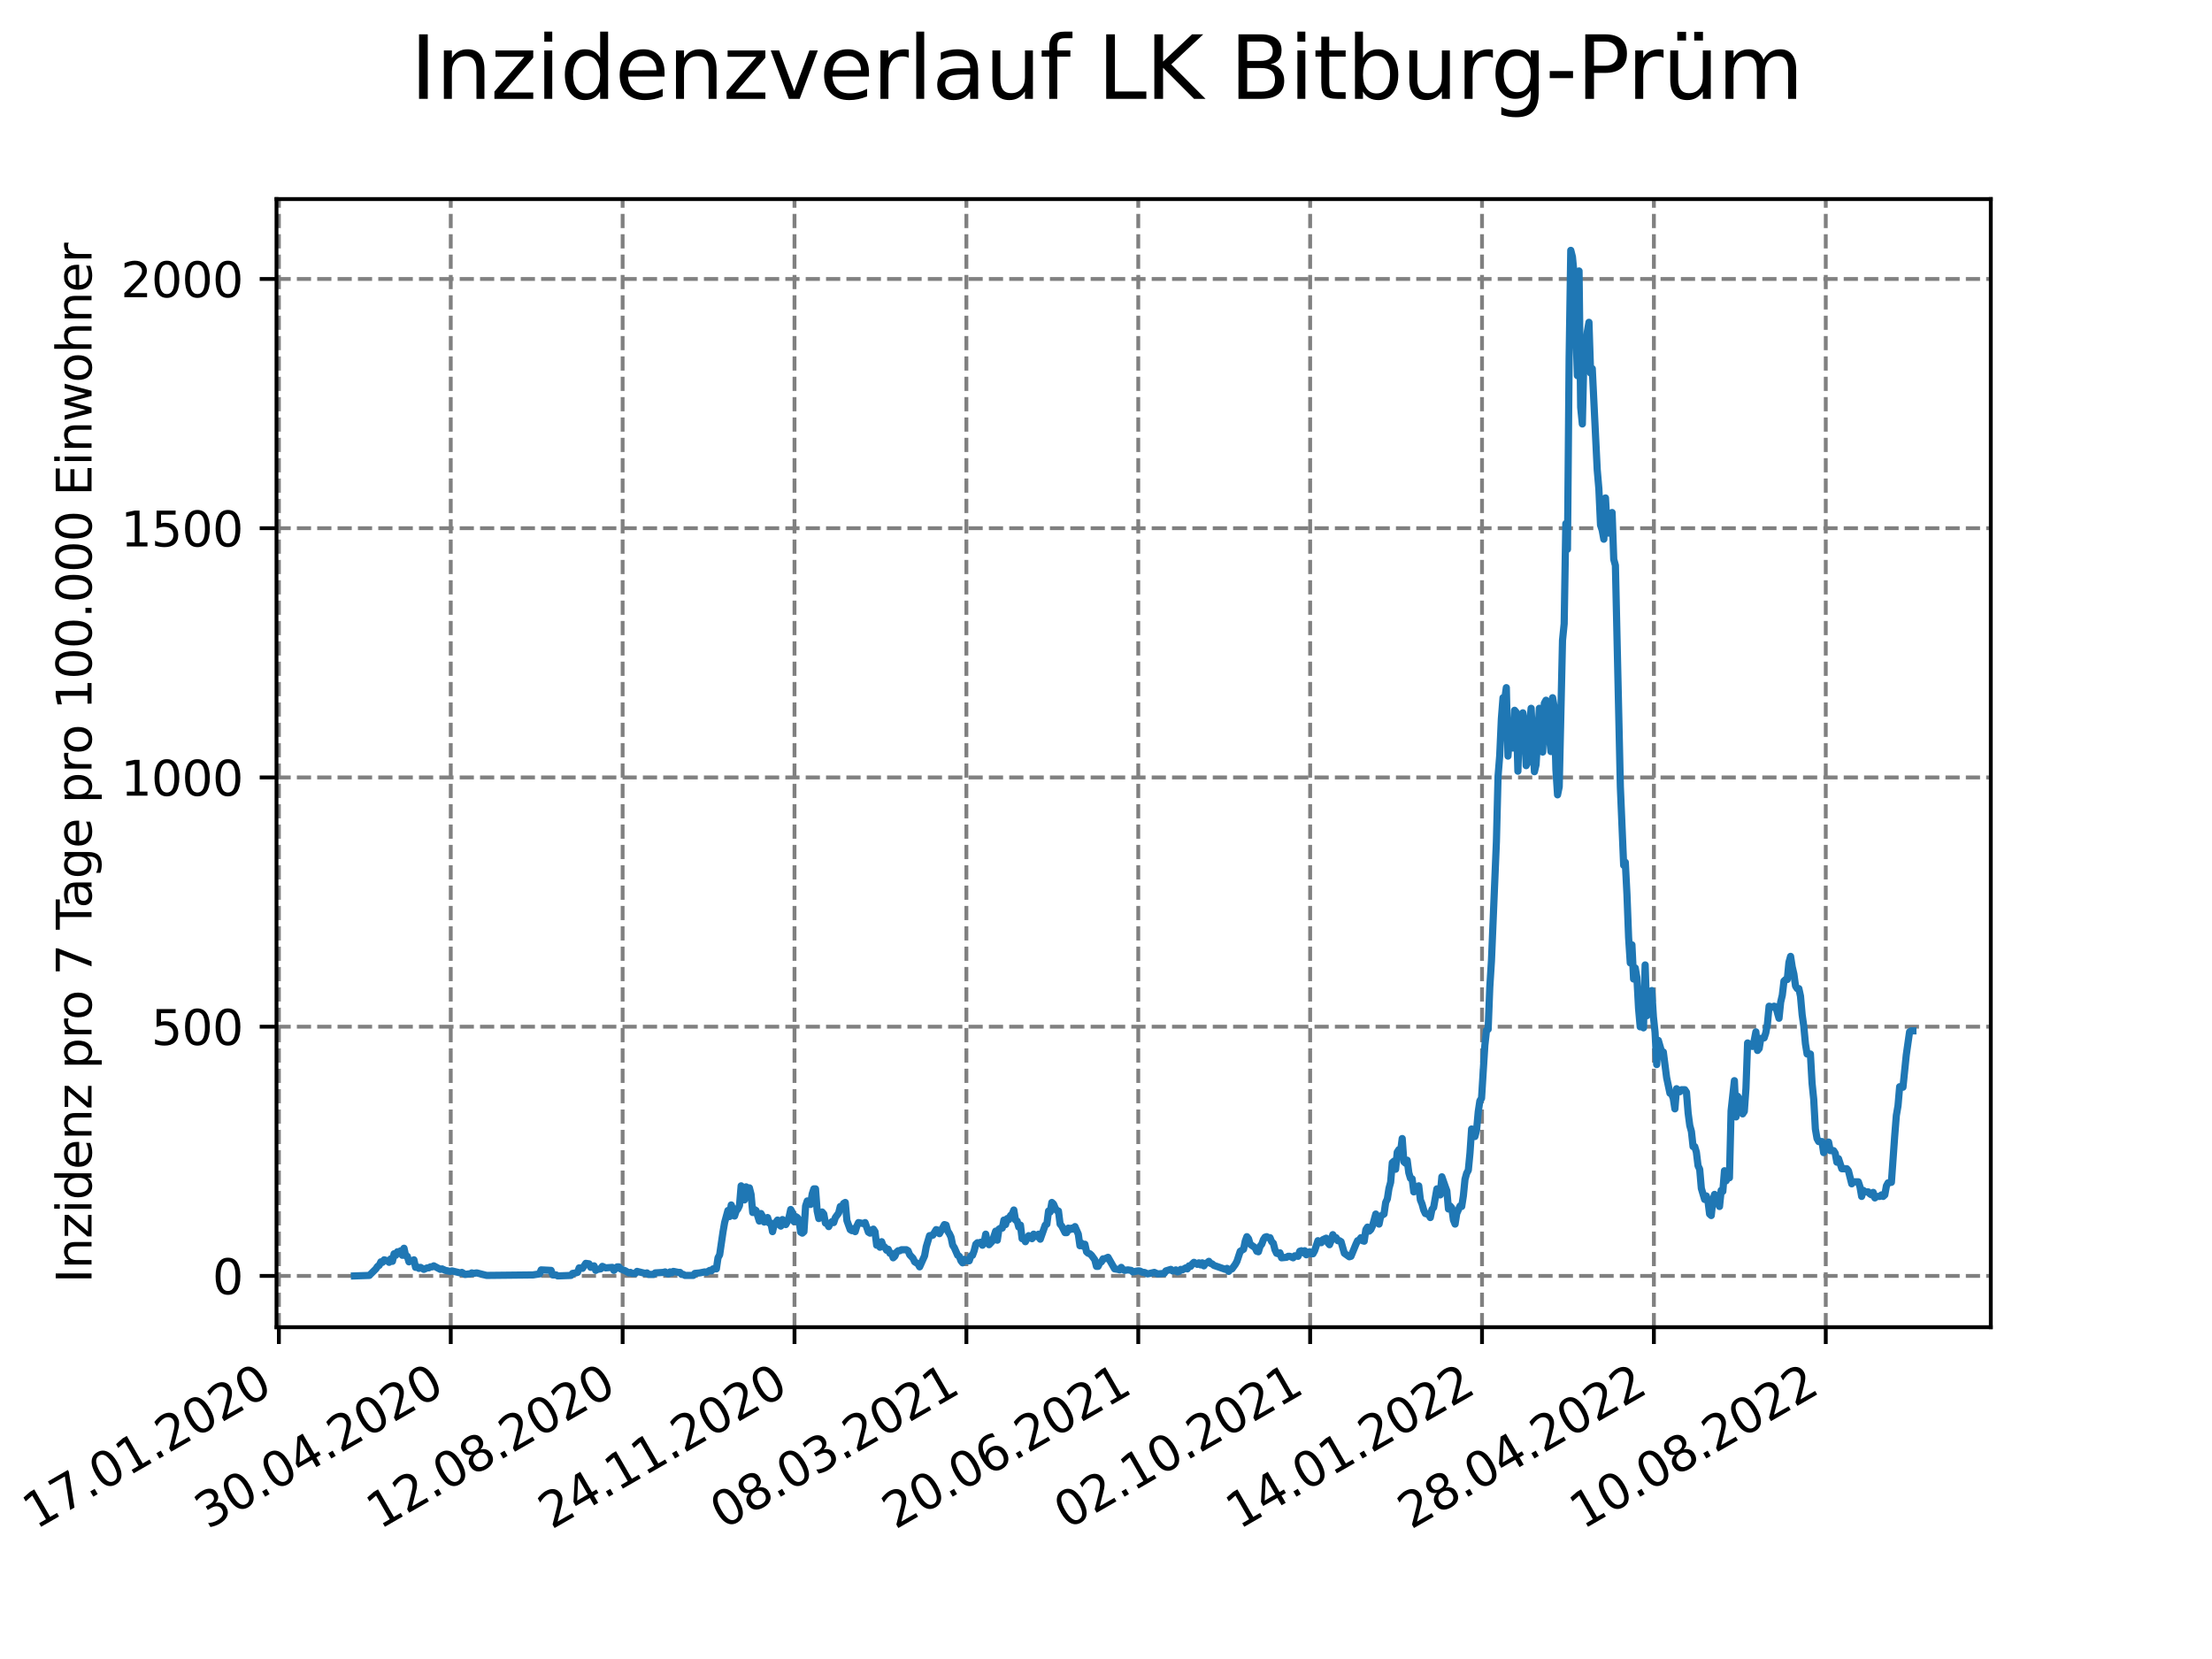 <?xml version="1.0" encoding="utf-8" standalone="no"?>
<!DOCTYPE svg PUBLIC "-//W3C//DTD SVG 1.1//EN"
  "http://www.w3.org/Graphics/SVG/1.1/DTD/svg11.dtd">
<svg xmlns:xlink="http://www.w3.org/1999/xlink" width="460.8pt" height="345.6pt" viewBox="0 0 460.8 345.6" xmlns="http://www.w3.org/2000/svg" version="1.1">
 <defs>
  <style type="text/css">*{stroke-linejoin: round; stroke-linecap: butt}</style>
 </defs>
 <g id="figure_1">
  <g id="patch_1">
   <path d="M 0 345.6 
L 460.8 345.6 
L 460.8 0 
L 0 0 
z
" style="fill: #ffffff"/>
  </g>
  <g id="axes_1">
   <g id="patch_2">
    <path d="M 57.6 276.48 
L 414.72 276.48 
L 414.72 41.472 
L 57.6 41.472 
z
" style="fill: #ffffff"/>
   </g>
   <g id="matplotlib.axis_1">
    <g id="xtick_1">
     <g id="line2d_1">
      <path d="M 58.096 276.48 
L 58.096 41.472 
" clip-path="url(#p610ac6c1ca)" style="fill: none; stroke-dasharray: 2.96,1.28; stroke-dashoffset: 0; stroke: #808080; stroke-width: 0.8"/>
     </g>
     <g id="line2d_2">
      <defs>
       <path id="m864bdd04db" d="M 0 0 
L 0 3.5 
" style="stroke: #000000; stroke-width: 0.8"/>
      </defs>
      <g>
       <use xlink:href="#m864bdd04db" x="58.096" y="276.48" style="stroke: #000000; stroke-width: 0.8"/>
      </g>
     </g>
     <g id="text_1">
      <!-- 17.01.2020 -->
      <g transform="translate(7.471 318.689) rotate(-30) scale(0.1 -0.1)">
       <defs>
        <path id="DejaVuSans-31" d="M 794 531 
L 1825 531 
L 1825 4091 
L 703 3866 
L 703 4441 
L 1819 4666 
L 2450 4666 
L 2450 531 
L 3481 531 
L 3481 0 
L 794 0 
L 794 531 
z
" transform="scale(0.016)"/>
        <path id="DejaVuSans-37" d="M 525 4666 
L 3525 4666 
L 3525 4397 
L 1831 0 
L 1172 0 
L 2766 4134 
L 525 4134 
L 525 4666 
z
" transform="scale(0.016)"/>
        <path id="DejaVuSans-2e" d="M 684 794 
L 1344 794 
L 1344 0 
L 684 0 
L 684 794 
z
" transform="scale(0.016)"/>
        <path id="DejaVuSans-30" d="M 2034 4250 
Q 1547 4250 1301 3770 
Q 1056 3291 1056 2328 
Q 1056 1369 1301 889 
Q 1547 409 2034 409 
Q 2525 409 2770 889 
Q 3016 1369 3016 2328 
Q 3016 3291 2770 3770 
Q 2525 4250 2034 4250 
z
M 2034 4750 
Q 2819 4750 3233 4129 
Q 3647 3509 3647 2328 
Q 3647 1150 3233 529 
Q 2819 -91 2034 -91 
Q 1250 -91 836 529 
Q 422 1150 422 2328 
Q 422 3509 836 4129 
Q 1250 4750 2034 4750 
z
" transform="scale(0.016)"/>
        <path id="DejaVuSans-32" d="M 1228 531 
L 3431 531 
L 3431 0 
L 469 0 
L 469 531 
Q 828 903 1448 1529 
Q 2069 2156 2228 2338 
Q 2531 2678 2651 2914 
Q 2772 3150 2772 3378 
Q 2772 3750 2511 3984 
Q 2250 4219 1831 4219 
Q 1534 4219 1204 4116 
Q 875 4013 500 3803 
L 500 4441 
Q 881 4594 1212 4672 
Q 1544 4750 1819 4750 
Q 2544 4750 2975 4387 
Q 3406 4025 3406 3419 
Q 3406 3131 3298 2873 
Q 3191 2616 2906 2266 
Q 2828 2175 2409 1742 
Q 1991 1309 1228 531 
z
" transform="scale(0.016)"/>
       </defs>
       <use xlink:href="#DejaVuSans-31"/>
       <use xlink:href="#DejaVuSans-37" x="63.623"/>
       <use xlink:href="#DejaVuSans-2e" x="127.246"/>
       <use xlink:href="#DejaVuSans-30" x="159.033"/>
       <use xlink:href="#DejaVuSans-31" x="222.656"/>
       <use xlink:href="#DejaVuSans-2e" x="286.279"/>
       <use xlink:href="#DejaVuSans-32" x="318.066"/>
       <use xlink:href="#DejaVuSans-30" x="381.689"/>
       <use xlink:href="#DejaVuSans-32" x="445.312"/>
       <use xlink:href="#DejaVuSans-30" x="508.936"/>
      </g>
     </g>
    </g>
    <g id="xtick_2">
     <g id="line2d_3">
      <path d="M 93.901 276.48 
L 93.901 41.472 
" clip-path="url(#p610ac6c1ca)" style="fill: none; stroke-dasharray: 2.96,1.28; stroke-dashoffset: 0; stroke: #808080; stroke-width: 0.8"/>
     </g>
     <g id="line2d_4">
      <g>
       <use xlink:href="#m864bdd04db" x="93.901" y="276.48" style="stroke: #000000; stroke-width: 0.8"/>
      </g>
     </g>
     <g id="text_2">
      <!-- 30.04.2020 -->
      <g transform="translate(43.276 318.689) rotate(-30) scale(0.1 -0.1)">
       <defs>
        <path id="DejaVuSans-33" d="M 2597 2516 
Q 3050 2419 3304 2112 
Q 3559 1806 3559 1356 
Q 3559 666 3084 287 
Q 2609 -91 1734 -91 
Q 1441 -91 1130 -33 
Q 819 25 488 141 
L 488 750 
Q 750 597 1062 519 
Q 1375 441 1716 441 
Q 2309 441 2620 675 
Q 2931 909 2931 1356 
Q 2931 1769 2642 2001 
Q 2353 2234 1838 2234 
L 1294 2234 
L 1294 2753 
L 1863 2753 
Q 2328 2753 2575 2939 
Q 2822 3125 2822 3475 
Q 2822 3834 2567 4026 
Q 2313 4219 1838 4219 
Q 1578 4219 1281 4162 
Q 984 4106 628 3988 
L 628 4550 
Q 988 4650 1302 4700 
Q 1616 4750 1894 4750 
Q 2613 4750 3031 4423 
Q 3450 4097 3450 3541 
Q 3450 3153 3228 2886 
Q 3006 2619 2597 2516 
z
" transform="scale(0.016)"/>
        <path id="DejaVuSans-34" d="M 2419 4116 
L 825 1625 
L 2419 1625 
L 2419 4116 
z
M 2253 4666 
L 3047 4666 
L 3047 1625 
L 3713 1625 
L 3713 1100 
L 3047 1100 
L 3047 0 
L 2419 0 
L 2419 1100 
L 313 1100 
L 313 1709 
L 2253 4666 
z
" transform="scale(0.016)"/>
       </defs>
       <use xlink:href="#DejaVuSans-33"/>
       <use xlink:href="#DejaVuSans-30" x="63.623"/>
       <use xlink:href="#DejaVuSans-2e" x="127.246"/>
       <use xlink:href="#DejaVuSans-30" x="159.033"/>
       <use xlink:href="#DejaVuSans-34" x="222.656"/>
       <use xlink:href="#DejaVuSans-2e" x="286.279"/>
       <use xlink:href="#DejaVuSans-32" x="318.066"/>
       <use xlink:href="#DejaVuSans-30" x="381.689"/>
       <use xlink:href="#DejaVuSans-32" x="445.312"/>
       <use xlink:href="#DejaVuSans-30" x="508.936"/>
      </g>
     </g>
    </g>
    <g id="xtick_3">
     <g id="line2d_5">
      <path d="M 129.706 276.48 
L 129.706 41.472 
" clip-path="url(#p610ac6c1ca)" style="fill: none; stroke-dasharray: 2.96,1.28; stroke-dashoffset: 0; stroke: #808080; stroke-width: 0.8"/>
     </g>
     <g id="line2d_6">
      <g>
       <use xlink:href="#m864bdd04db" x="129.706" y="276.48" style="stroke: #000000; stroke-width: 0.8"/>
      </g>
     </g>
     <g id="text_3">
      <!-- 12.08.2020 -->
      <g transform="translate(79.081 318.689) rotate(-30) scale(0.1 -0.1)">
       <defs>
        <path id="DejaVuSans-38" d="M 2034 2216 
Q 1584 2216 1326 1975 
Q 1069 1734 1069 1313 
Q 1069 891 1326 650 
Q 1584 409 2034 409 
Q 2484 409 2743 651 
Q 3003 894 3003 1313 
Q 3003 1734 2745 1975 
Q 2488 2216 2034 2216 
z
M 1403 2484 
Q 997 2584 770 2862 
Q 544 3141 544 3541 
Q 544 4100 942 4425 
Q 1341 4750 2034 4750 
Q 2731 4750 3128 4425 
Q 3525 4100 3525 3541 
Q 3525 3141 3298 2862 
Q 3072 2584 2669 2484 
Q 3125 2378 3379 2068 
Q 3634 1759 3634 1313 
Q 3634 634 3220 271 
Q 2806 -91 2034 -91 
Q 1263 -91 848 271 
Q 434 634 434 1313 
Q 434 1759 690 2068 
Q 947 2378 1403 2484 
z
M 1172 3481 
Q 1172 3119 1398 2916 
Q 1625 2713 2034 2713 
Q 2441 2713 2670 2916 
Q 2900 3119 2900 3481 
Q 2900 3844 2670 4047 
Q 2441 4250 2034 4250 
Q 1625 4250 1398 4047 
Q 1172 3844 1172 3481 
z
" transform="scale(0.016)"/>
       </defs>
       <use xlink:href="#DejaVuSans-31"/>
       <use xlink:href="#DejaVuSans-32" x="63.623"/>
       <use xlink:href="#DejaVuSans-2e" x="127.246"/>
       <use xlink:href="#DejaVuSans-30" x="159.033"/>
       <use xlink:href="#DejaVuSans-38" x="222.656"/>
       <use xlink:href="#DejaVuSans-2e" x="286.279"/>
       <use xlink:href="#DejaVuSans-32" x="318.066"/>
       <use xlink:href="#DejaVuSans-30" x="381.689"/>
       <use xlink:href="#DejaVuSans-32" x="445.312"/>
       <use xlink:href="#DejaVuSans-30" x="508.936"/>
      </g>
     </g>
    </g>
    <g id="xtick_4">
     <g id="line2d_7">
      <path d="M 165.511 276.48 
L 165.511 41.472 
" clip-path="url(#p610ac6c1ca)" style="fill: none; stroke-dasharray: 2.96,1.28; stroke-dashoffset: 0; stroke: #808080; stroke-width: 0.8"/>
     </g>
     <g id="line2d_8">
      <g>
       <use xlink:href="#m864bdd04db" x="165.511" y="276.48" style="stroke: #000000; stroke-width: 0.8"/>
      </g>
     </g>
     <g id="text_4">
      <!-- 24.11.2020 -->
      <g transform="translate(114.886 318.689) rotate(-30) scale(0.1 -0.1)">
       <use xlink:href="#DejaVuSans-32"/>
       <use xlink:href="#DejaVuSans-34" x="63.623"/>
       <use xlink:href="#DejaVuSans-2e" x="127.246"/>
       <use xlink:href="#DejaVuSans-31" x="159.033"/>
       <use xlink:href="#DejaVuSans-31" x="222.656"/>
       <use xlink:href="#DejaVuSans-2e" x="286.279"/>
       <use xlink:href="#DejaVuSans-32" x="318.066"/>
       <use xlink:href="#DejaVuSans-30" x="381.689"/>
       <use xlink:href="#DejaVuSans-32" x="445.312"/>
       <use xlink:href="#DejaVuSans-30" x="508.936"/>
      </g>
     </g>
    </g>
    <g id="xtick_5">
     <g id="line2d_9">
      <path d="M 201.316 276.48 
L 201.316 41.472 
" clip-path="url(#p610ac6c1ca)" style="fill: none; stroke-dasharray: 2.96,1.28; stroke-dashoffset: 0; stroke: #808080; stroke-width: 0.8"/>
     </g>
     <g id="line2d_10">
      <g>
       <use xlink:href="#m864bdd04db" x="201.316" y="276.48" style="stroke: #000000; stroke-width: 0.8"/>
      </g>
     </g>
     <g id="text_5">
      <!-- 08.03.2021 -->
      <g transform="translate(150.691 318.689) rotate(-30) scale(0.1 -0.1)">
       <use xlink:href="#DejaVuSans-30"/>
       <use xlink:href="#DejaVuSans-38" x="63.623"/>
       <use xlink:href="#DejaVuSans-2e" x="127.246"/>
       <use xlink:href="#DejaVuSans-30" x="159.033"/>
       <use xlink:href="#DejaVuSans-33" x="222.656"/>
       <use xlink:href="#DejaVuSans-2e" x="286.279"/>
       <use xlink:href="#DejaVuSans-32" x="318.066"/>
       <use xlink:href="#DejaVuSans-30" x="381.689"/>
       <use xlink:href="#DejaVuSans-32" x="445.312"/>
       <use xlink:href="#DejaVuSans-31" x="508.936"/>
      </g>
     </g>
    </g>
    <g id="xtick_6">
     <g id="line2d_11">
      <path d="M 237.121 276.48 
L 237.121 41.472 
" clip-path="url(#p610ac6c1ca)" style="fill: none; stroke-dasharray: 2.96,1.28; stroke-dashoffset: 0; stroke: #808080; stroke-width: 0.8"/>
     </g>
     <g id="line2d_12">
      <g>
       <use xlink:href="#m864bdd04db" x="237.121" y="276.48" style="stroke: #000000; stroke-width: 0.8"/>
      </g>
     </g>
     <g id="text_6">
      <!-- 20.06.2021 -->
      <g transform="translate(186.496 318.689) rotate(-30) scale(0.1 -0.1)">
       <defs>
        <path id="DejaVuSans-36" d="M 2113 2584 
Q 1688 2584 1439 2293 
Q 1191 2003 1191 1497 
Q 1191 994 1439 701 
Q 1688 409 2113 409 
Q 2538 409 2786 701 
Q 3034 994 3034 1497 
Q 3034 2003 2786 2293 
Q 2538 2584 2113 2584 
z
M 3366 4563 
L 3366 3988 
Q 3128 4100 2886 4159 
Q 2644 4219 2406 4219 
Q 1781 4219 1451 3797 
Q 1122 3375 1075 2522 
Q 1259 2794 1537 2939 
Q 1816 3084 2150 3084 
Q 2853 3084 3261 2657 
Q 3669 2231 3669 1497 
Q 3669 778 3244 343 
Q 2819 -91 2113 -91 
Q 1303 -91 875 529 
Q 447 1150 447 2328 
Q 447 3434 972 4092 
Q 1497 4750 2381 4750 
Q 2619 4750 2861 4703 
Q 3103 4656 3366 4563 
z
" transform="scale(0.016)"/>
       </defs>
       <use xlink:href="#DejaVuSans-32"/>
       <use xlink:href="#DejaVuSans-30" x="63.623"/>
       <use xlink:href="#DejaVuSans-2e" x="127.246"/>
       <use xlink:href="#DejaVuSans-30" x="159.033"/>
       <use xlink:href="#DejaVuSans-36" x="222.656"/>
       <use xlink:href="#DejaVuSans-2e" x="286.279"/>
       <use xlink:href="#DejaVuSans-32" x="318.066"/>
       <use xlink:href="#DejaVuSans-30" x="381.689"/>
       <use xlink:href="#DejaVuSans-32" x="445.312"/>
       <use xlink:href="#DejaVuSans-31" x="508.936"/>
      </g>
     </g>
    </g>
    <g id="xtick_7">
     <g id="line2d_13">
      <path d="M 272.926 276.48 
L 272.926 41.472 
" clip-path="url(#p610ac6c1ca)" style="fill: none; stroke-dasharray: 2.96,1.28; stroke-dashoffset: 0; stroke: #808080; stroke-width: 0.8"/>
     </g>
     <g id="line2d_14">
      <g>
       <use xlink:href="#m864bdd04db" x="272.926" y="276.48" style="stroke: #000000; stroke-width: 0.8"/>
      </g>
     </g>
     <g id="text_7">
      <!-- 02.10.2021 -->
      <g transform="translate(222.301 318.689) rotate(-30) scale(0.1 -0.1)">
       <use xlink:href="#DejaVuSans-30"/>
       <use xlink:href="#DejaVuSans-32" x="63.623"/>
       <use xlink:href="#DejaVuSans-2e" x="127.246"/>
       <use xlink:href="#DejaVuSans-31" x="159.033"/>
       <use xlink:href="#DejaVuSans-30" x="222.656"/>
       <use xlink:href="#DejaVuSans-2e" x="286.279"/>
       <use xlink:href="#DejaVuSans-32" x="318.066"/>
       <use xlink:href="#DejaVuSans-30" x="381.689"/>
       <use xlink:href="#DejaVuSans-32" x="445.312"/>
       <use xlink:href="#DejaVuSans-31" x="508.936"/>
      </g>
     </g>
    </g>
    <g id="xtick_8">
     <g id="line2d_15">
      <path d="M 308.731 276.48 
L 308.731 41.472 
" clip-path="url(#p610ac6c1ca)" style="fill: none; stroke-dasharray: 2.96,1.28; stroke-dashoffset: 0; stroke: #808080; stroke-width: 0.8"/>
     </g>
     <g id="line2d_16">
      <g>
       <use xlink:href="#m864bdd04db" x="308.731" y="276.48" style="stroke: #000000; stroke-width: 0.8"/>
      </g>
     </g>
     <g id="text_8">
      <!-- 14.01.2022 -->
      <g transform="translate(258.106 318.689) rotate(-30) scale(0.1 -0.1)">
       <use xlink:href="#DejaVuSans-31"/>
       <use xlink:href="#DejaVuSans-34" x="63.623"/>
       <use xlink:href="#DejaVuSans-2e" x="127.246"/>
       <use xlink:href="#DejaVuSans-30" x="159.033"/>
       <use xlink:href="#DejaVuSans-31" x="222.656"/>
       <use xlink:href="#DejaVuSans-2e" x="286.279"/>
       <use xlink:href="#DejaVuSans-32" x="318.066"/>
       <use xlink:href="#DejaVuSans-30" x="381.689"/>
       <use xlink:href="#DejaVuSans-32" x="445.312"/>
       <use xlink:href="#DejaVuSans-32" x="508.936"/>
      </g>
     </g>
    </g>
    <g id="xtick_9">
     <g id="line2d_17">
      <path d="M 344.536 276.48 
L 344.536 41.472 
" clip-path="url(#p610ac6c1ca)" style="fill: none; stroke-dasharray: 2.96,1.28; stroke-dashoffset: 0; stroke: #808080; stroke-width: 0.8"/>
     </g>
     <g id="line2d_18">
      <g>
       <use xlink:href="#m864bdd04db" x="344.536" y="276.48" style="stroke: #000000; stroke-width: 0.8"/>
      </g>
     </g>
     <g id="text_9">
      <!-- 28.04.2022 -->
      <g transform="translate(293.911 318.689) rotate(-30) scale(0.1 -0.1)">
       <use xlink:href="#DejaVuSans-32"/>
       <use xlink:href="#DejaVuSans-38" x="63.623"/>
       <use xlink:href="#DejaVuSans-2e" x="127.246"/>
       <use xlink:href="#DejaVuSans-30" x="159.033"/>
       <use xlink:href="#DejaVuSans-34" x="222.656"/>
       <use xlink:href="#DejaVuSans-2e" x="286.279"/>
       <use xlink:href="#DejaVuSans-32" x="318.066"/>
       <use xlink:href="#DejaVuSans-30" x="381.689"/>
       <use xlink:href="#DejaVuSans-32" x="445.312"/>
       <use xlink:href="#DejaVuSans-32" x="508.936"/>
      </g>
     </g>
    </g>
    <g id="xtick_10">
     <g id="line2d_19">
      <path d="M 380.341 276.48 
L 380.341 41.472 
" clip-path="url(#p610ac6c1ca)" style="fill: none; stroke-dasharray: 2.96,1.28; stroke-dashoffset: 0; stroke: #808080; stroke-width: 0.8"/>
     </g>
     <g id="line2d_20">
      <g>
       <use xlink:href="#m864bdd04db" x="380.341" y="276.48" style="stroke: #000000; stroke-width: 0.8"/>
      </g>
     </g>
     <g id="text_10">
      <!-- 10.08.2022 -->
      <g transform="translate(329.716 318.689) rotate(-30) scale(0.1 -0.1)">
       <use xlink:href="#DejaVuSans-31"/>
       <use xlink:href="#DejaVuSans-30" x="63.623"/>
       <use xlink:href="#DejaVuSans-2e" x="127.246"/>
       <use xlink:href="#DejaVuSans-30" x="159.033"/>
       <use xlink:href="#DejaVuSans-38" x="222.656"/>
       <use xlink:href="#DejaVuSans-2e" x="286.279"/>
       <use xlink:href="#DejaVuSans-32" x="318.066"/>
       <use xlink:href="#DejaVuSans-30" x="381.689"/>
       <use xlink:href="#DejaVuSans-32" x="445.312"/>
       <use xlink:href="#DejaVuSans-32" x="508.936"/>
      </g>
     </g>
    </g>
   </g>
   <g id="matplotlib.axis_2">
    <g id="ytick_1">
     <g id="line2d_21">
      <path d="M 57.6 265.798 
L 414.72 265.798 
" clip-path="url(#p610ac6c1ca)" style="fill: none; stroke-dasharray: 2.96,1.28; stroke-dashoffset: 0; stroke: #808080; stroke-width: 0.8"/>
     </g>
     <g id="line2d_22">
      <defs>
       <path id="m8d5936b1dc" d="M 0 0 
L -3.5 0 
" style="stroke: #000000; stroke-width: 0.8"/>
      </defs>
      <g>
       <use xlink:href="#m8d5936b1dc" x="57.6" y="265.798" style="stroke: #000000; stroke-width: 0.8"/>
      </g>
     </g>
     <g id="text_11">
      <!-- 0 -->
      <g transform="translate(44.237 269.597) scale(0.1 -0.1)">
       <use xlink:href="#DejaVuSans-30"/>
      </g>
     </g>
    </g>
    <g id="ytick_2">
     <g id="line2d_23">
      <path d="M 57.6 213.877 
L 414.72 213.877 
" clip-path="url(#p610ac6c1ca)" style="fill: none; stroke-dasharray: 2.96,1.28; stroke-dashoffset: 0; stroke: #808080; stroke-width: 0.8"/>
     </g>
     <g id="line2d_24">
      <g>
       <use xlink:href="#m8d5936b1dc" x="57.6" y="213.877" style="stroke: #000000; stroke-width: 0.8"/>
      </g>
     </g>
     <g id="text_12">
      <!-- 500 -->
      <g transform="translate(31.512 217.676) scale(0.1 -0.1)">
       <defs>
        <path id="DejaVuSans-35" d="M 691 4666 
L 3169 4666 
L 3169 4134 
L 1269 4134 
L 1269 2991 
Q 1406 3038 1543 3061 
Q 1681 3084 1819 3084 
Q 2600 3084 3056 2656 
Q 3513 2228 3513 1497 
Q 3513 744 3044 326 
Q 2575 -91 1722 -91 
Q 1428 -91 1123 -41 
Q 819 9 494 109 
L 494 744 
Q 775 591 1075 516 
Q 1375 441 1709 441 
Q 2250 441 2565 725 
Q 2881 1009 2881 1497 
Q 2881 1984 2565 2268 
Q 2250 2553 1709 2553 
Q 1456 2553 1204 2497 
Q 953 2441 691 2322 
L 691 4666 
z
" transform="scale(0.016)"/>
       </defs>
       <use xlink:href="#DejaVuSans-35"/>
       <use xlink:href="#DejaVuSans-30" x="63.623"/>
       <use xlink:href="#DejaVuSans-30" x="127.246"/>
      </g>
     </g>
    </g>
    <g id="ytick_3">
     <g id="line2d_25">
      <path d="M 57.6 161.955 
L 414.72 161.955 
" clip-path="url(#p610ac6c1ca)" style="fill: none; stroke-dasharray: 2.96,1.28; stroke-dashoffset: 0; stroke: #808080; stroke-width: 0.8"/>
     </g>
     <g id="line2d_26">
      <g>
       <use xlink:href="#m8d5936b1dc" x="57.6" y="161.955" style="stroke: #000000; stroke-width: 0.8"/>
      </g>
     </g>
     <g id="text_13">
      <!-- 1000 -->
      <g transform="translate(25.15 165.754) scale(0.1 -0.1)">
       <use xlink:href="#DejaVuSans-31"/>
       <use xlink:href="#DejaVuSans-30" x="63.623"/>
       <use xlink:href="#DejaVuSans-30" x="127.246"/>
       <use xlink:href="#DejaVuSans-30" x="190.869"/>
      </g>
     </g>
    </g>
    <g id="ytick_4">
     <g id="line2d_27">
      <path d="M 57.6 110.034 
L 414.72 110.034 
" clip-path="url(#p610ac6c1ca)" style="fill: none; stroke-dasharray: 2.96,1.28; stroke-dashoffset: 0; stroke: #808080; stroke-width: 0.8"/>
     </g>
     <g id="line2d_28">
      <g>
       <use xlink:href="#m8d5936b1dc" x="57.6" y="110.034" style="stroke: #000000; stroke-width: 0.8"/>
      </g>
     </g>
     <g id="text_14">
      <!-- 1500 -->
      <g transform="translate(25.15 113.833) scale(0.1 -0.1)">
       <use xlink:href="#DejaVuSans-31"/>
       <use xlink:href="#DejaVuSans-35" x="63.623"/>
       <use xlink:href="#DejaVuSans-30" x="127.246"/>
       <use xlink:href="#DejaVuSans-30" x="190.869"/>
      </g>
     </g>
    </g>
    <g id="ytick_5">
     <g id="line2d_29">
      <path d="M 57.6 58.113 
L 414.72 58.113 
" clip-path="url(#p610ac6c1ca)" style="fill: none; stroke-dasharray: 2.96,1.28; stroke-dashoffset: 0; stroke: #808080; stroke-width: 0.8"/>
     </g>
     <g id="line2d_30">
      <g>
       <use xlink:href="#m8d5936b1dc" x="57.6" y="58.113" style="stroke: #000000; stroke-width: 0.8"/>
      </g>
     </g>
     <g id="text_15">
      <!-- 2000 -->
      <g transform="translate(25.15 61.912) scale(0.1 -0.1)">
       <use xlink:href="#DejaVuSans-32"/>
       <use xlink:href="#DejaVuSans-30" x="63.623"/>
       <use xlink:href="#DejaVuSans-30" x="127.246"/>
       <use xlink:href="#DejaVuSans-30" x="190.869"/>
      </g>
     </g>
    </g>
    <g id="text_16">
     <!-- Inzidenz pro 7 Tage pro 100.000 Einwohner -->
     <g transform="translate(19.07 267.301) rotate(-90) scale(0.1 -0.1)">
      <defs>
       <path id="DejaVuSans-49" d="M 628 4666 
L 1259 4666 
L 1259 0 
L 628 0 
L 628 4666 
z
" transform="scale(0.016)"/>
       <path id="DejaVuSans-6e" d="M 3513 2113 
L 3513 0 
L 2938 0 
L 2938 2094 
Q 2938 2591 2744 2837 
Q 2550 3084 2163 3084 
Q 1697 3084 1428 2787 
Q 1159 2491 1159 1978 
L 1159 0 
L 581 0 
L 581 3500 
L 1159 3500 
L 1159 2956 
Q 1366 3272 1645 3428 
Q 1925 3584 2291 3584 
Q 2894 3584 3203 3211 
Q 3513 2838 3513 2113 
z
" transform="scale(0.016)"/>
       <path id="DejaVuSans-7a" d="M 353 3500 
L 3084 3500 
L 3084 2975 
L 922 459 
L 3084 459 
L 3084 0 
L 275 0 
L 275 525 
L 2438 3041 
L 353 3041 
L 353 3500 
z
" transform="scale(0.016)"/>
       <path id="DejaVuSans-69" d="M 603 3500 
L 1178 3500 
L 1178 0 
L 603 0 
L 603 3500 
z
M 603 4863 
L 1178 4863 
L 1178 4134 
L 603 4134 
L 603 4863 
z
" transform="scale(0.016)"/>
       <path id="DejaVuSans-64" d="M 2906 2969 
L 2906 4863 
L 3481 4863 
L 3481 0 
L 2906 0 
L 2906 525 
Q 2725 213 2448 61 
Q 2172 -91 1784 -91 
Q 1150 -91 751 415 
Q 353 922 353 1747 
Q 353 2572 751 3078 
Q 1150 3584 1784 3584 
Q 2172 3584 2448 3432 
Q 2725 3281 2906 2969 
z
M 947 1747 
Q 947 1113 1208 752 
Q 1469 391 1925 391 
Q 2381 391 2643 752 
Q 2906 1113 2906 1747 
Q 2906 2381 2643 2742 
Q 2381 3103 1925 3103 
Q 1469 3103 1208 2742 
Q 947 2381 947 1747 
z
" transform="scale(0.016)"/>
       <path id="DejaVuSans-65" d="M 3597 1894 
L 3597 1613 
L 953 1613 
Q 991 1019 1311 708 
Q 1631 397 2203 397 
Q 2534 397 2845 478 
Q 3156 559 3463 722 
L 3463 178 
Q 3153 47 2828 -22 
Q 2503 -91 2169 -91 
Q 1331 -91 842 396 
Q 353 884 353 1716 
Q 353 2575 817 3079 
Q 1281 3584 2069 3584 
Q 2775 3584 3186 3129 
Q 3597 2675 3597 1894 
z
M 3022 2063 
Q 3016 2534 2758 2815 
Q 2500 3097 2075 3097 
Q 1594 3097 1305 2825 
Q 1016 2553 972 2059 
L 3022 2063 
z
" transform="scale(0.016)"/>
       <path id="DejaVuSans-20" transform="scale(0.016)"/>
       <path id="DejaVuSans-70" d="M 1159 525 
L 1159 -1331 
L 581 -1331 
L 581 3500 
L 1159 3500 
L 1159 2969 
Q 1341 3281 1617 3432 
Q 1894 3584 2278 3584 
Q 2916 3584 3314 3078 
Q 3713 2572 3713 1747 
Q 3713 922 3314 415 
Q 2916 -91 2278 -91 
Q 1894 -91 1617 61 
Q 1341 213 1159 525 
z
M 3116 1747 
Q 3116 2381 2855 2742 
Q 2594 3103 2138 3103 
Q 1681 3103 1420 2742 
Q 1159 2381 1159 1747 
Q 1159 1113 1420 752 
Q 1681 391 2138 391 
Q 2594 391 2855 752 
Q 3116 1113 3116 1747 
z
" transform="scale(0.016)"/>
       <path id="DejaVuSans-72" d="M 2631 2963 
Q 2534 3019 2420 3045 
Q 2306 3072 2169 3072 
Q 1681 3072 1420 2755 
Q 1159 2438 1159 1844 
L 1159 0 
L 581 0 
L 581 3500 
L 1159 3500 
L 1159 2956 
Q 1341 3275 1631 3429 
Q 1922 3584 2338 3584 
Q 2397 3584 2469 3576 
Q 2541 3569 2628 3553 
L 2631 2963 
z
" transform="scale(0.016)"/>
       <path id="DejaVuSans-6f" d="M 1959 3097 
Q 1497 3097 1228 2736 
Q 959 2375 959 1747 
Q 959 1119 1226 758 
Q 1494 397 1959 397 
Q 2419 397 2687 759 
Q 2956 1122 2956 1747 
Q 2956 2369 2687 2733 
Q 2419 3097 1959 3097 
z
M 1959 3584 
Q 2709 3584 3137 3096 
Q 3566 2609 3566 1747 
Q 3566 888 3137 398 
Q 2709 -91 1959 -91 
Q 1206 -91 779 398 
Q 353 888 353 1747 
Q 353 2609 779 3096 
Q 1206 3584 1959 3584 
z
" transform="scale(0.016)"/>
       <path id="DejaVuSans-54" d="M -19 4666 
L 3928 4666 
L 3928 4134 
L 2272 4134 
L 2272 0 
L 1638 0 
L 1638 4134 
L -19 4134 
L -19 4666 
z
" transform="scale(0.016)"/>
       <path id="DejaVuSans-61" d="M 2194 1759 
Q 1497 1759 1228 1600 
Q 959 1441 959 1056 
Q 959 750 1161 570 
Q 1363 391 1709 391 
Q 2188 391 2477 730 
Q 2766 1069 2766 1631 
L 2766 1759 
L 2194 1759 
z
M 3341 1997 
L 3341 0 
L 2766 0 
L 2766 531 
Q 2569 213 2275 61 
Q 1981 -91 1556 -91 
Q 1019 -91 701 211 
Q 384 513 384 1019 
Q 384 1609 779 1909 
Q 1175 2209 1959 2209 
L 2766 2209 
L 2766 2266 
Q 2766 2663 2505 2880 
Q 2244 3097 1772 3097 
Q 1472 3097 1187 3025 
Q 903 2953 641 2809 
L 641 3341 
Q 956 3463 1253 3523 
Q 1550 3584 1831 3584 
Q 2591 3584 2966 3190 
Q 3341 2797 3341 1997 
z
" transform="scale(0.016)"/>
       <path id="DejaVuSans-67" d="M 2906 1791 
Q 2906 2416 2648 2759 
Q 2391 3103 1925 3103 
Q 1463 3103 1205 2759 
Q 947 2416 947 1791 
Q 947 1169 1205 825 
Q 1463 481 1925 481 
Q 2391 481 2648 825 
Q 2906 1169 2906 1791 
z
M 3481 434 
Q 3481 -459 3084 -895 
Q 2688 -1331 1869 -1331 
Q 1566 -1331 1297 -1286 
Q 1028 -1241 775 -1147 
L 775 -588 
Q 1028 -725 1275 -790 
Q 1522 -856 1778 -856 
Q 2344 -856 2625 -561 
Q 2906 -266 2906 331 
L 2906 616 
Q 2728 306 2450 153 
Q 2172 0 1784 0 
Q 1141 0 747 490 
Q 353 981 353 1791 
Q 353 2603 747 3093 
Q 1141 3584 1784 3584 
Q 2172 3584 2450 3431 
Q 2728 3278 2906 2969 
L 2906 3500 
L 3481 3500 
L 3481 434 
z
" transform="scale(0.016)"/>
       <path id="DejaVuSans-45" d="M 628 4666 
L 3578 4666 
L 3578 4134 
L 1259 4134 
L 1259 2753 
L 3481 2753 
L 3481 2222 
L 1259 2222 
L 1259 531 
L 3634 531 
L 3634 0 
L 628 0 
L 628 4666 
z
" transform="scale(0.016)"/>
       <path id="DejaVuSans-77" d="M 269 3500 
L 844 3500 
L 1563 769 
L 2278 3500 
L 2956 3500 
L 3675 769 
L 4391 3500 
L 4966 3500 
L 4050 0 
L 3372 0 
L 2619 2869 
L 1863 0 
L 1184 0 
L 269 3500 
z
" transform="scale(0.016)"/>
       <path id="DejaVuSans-68" d="M 3513 2113 
L 3513 0 
L 2938 0 
L 2938 2094 
Q 2938 2591 2744 2837 
Q 2550 3084 2163 3084 
Q 1697 3084 1428 2787 
Q 1159 2491 1159 1978 
L 1159 0 
L 581 0 
L 581 4863 
L 1159 4863 
L 1159 2956 
Q 1366 3272 1645 3428 
Q 1925 3584 2291 3584 
Q 2894 3584 3203 3211 
Q 3513 2838 3513 2113 
z
" transform="scale(0.016)"/>
      </defs>
      <use xlink:href="#DejaVuSans-49"/>
      <use xlink:href="#DejaVuSans-6e" x="29.492"/>
      <use xlink:href="#DejaVuSans-7a" x="92.871"/>
      <use xlink:href="#DejaVuSans-69" x="145.361"/>
      <use xlink:href="#DejaVuSans-64" x="173.145"/>
      <use xlink:href="#DejaVuSans-65" x="236.621"/>
      <use xlink:href="#DejaVuSans-6e" x="298.145"/>
      <use xlink:href="#DejaVuSans-7a" x="361.523"/>
      <use xlink:href="#DejaVuSans-20" x="414.014"/>
      <use xlink:href="#DejaVuSans-70" x="445.801"/>
      <use xlink:href="#DejaVuSans-72" x="509.277"/>
      <use xlink:href="#DejaVuSans-6f" x="548.141"/>
      <use xlink:href="#DejaVuSans-20" x="609.322"/>
      <use xlink:href="#DejaVuSans-37" x="641.109"/>
      <use xlink:href="#DejaVuSans-20" x="704.732"/>
      <use xlink:href="#DejaVuSans-54" x="736.52"/>
      <use xlink:href="#DejaVuSans-61" x="781.104"/>
      <use xlink:href="#DejaVuSans-67" x="842.383"/>
      <use xlink:href="#DejaVuSans-65" x="905.859"/>
      <use xlink:href="#DejaVuSans-20" x="967.383"/>
      <use xlink:href="#DejaVuSans-70" x="999.17"/>
      <use xlink:href="#DejaVuSans-72" x="1062.646"/>
      <use xlink:href="#DejaVuSans-6f" x="1101.51"/>
      <use xlink:href="#DejaVuSans-20" x="1162.691"/>
      <use xlink:href="#DejaVuSans-31" x="1194.479"/>
      <use xlink:href="#DejaVuSans-30" x="1258.102"/>
      <use xlink:href="#DejaVuSans-30" x="1321.725"/>
      <use xlink:href="#DejaVuSans-2e" x="1385.348"/>
      <use xlink:href="#DejaVuSans-30" x="1417.135"/>
      <use xlink:href="#DejaVuSans-30" x="1480.758"/>
      <use xlink:href="#DejaVuSans-30" x="1544.381"/>
      <use xlink:href="#DejaVuSans-20" x="1608.004"/>
      <use xlink:href="#DejaVuSans-45" x="1639.791"/>
      <use xlink:href="#DejaVuSans-69" x="1702.975"/>
      <use xlink:href="#DejaVuSans-6e" x="1730.758"/>
      <use xlink:href="#DejaVuSans-77" x="1794.137"/>
      <use xlink:href="#DejaVuSans-6f" x="1875.924"/>
      <use xlink:href="#DejaVuSans-68" x="1937.105"/>
      <use xlink:href="#DejaVuSans-6e" x="2000.484"/>
      <use xlink:href="#DejaVuSans-65" x="2063.863"/>
      <use xlink:href="#DejaVuSans-72" x="2125.387"/>
     </g>
    </g>
   </g>
   <g id="line2d_31">
    <path d="M 73.833 265.798 
L 76.931 265.693 
L 78.308 264.33 
L 78.653 263.806 
L 78.997 263.596 
L 79.341 262.863 
L 79.685 262.967 
L 80.03 262.443 
L 80.718 262.653 
L 81.063 262.967 
L 81.407 262.234 
L 81.751 262.758 
L 82.095 261.185 
L 82.44 261.5 
L 82.784 260.766 
L 83.128 260.871 
L 83.473 260.556 
L 83.817 261.5 
L 84.161 260.032 
L 84.505 261.605 
L 84.85 261.709 
L 85.194 262.863 
L 85.538 262.653 
L 85.882 262.653 
L 86.227 262.443 
L 86.571 264.016 
L 86.915 263.911 
L 87.26 264.225 
L 87.604 264.016 
L 88.292 264.435 
L 88.981 264.121 
L 89.325 264.121 
L 89.67 263.911 
L 90.014 263.911 
L 90.358 263.701 
L 91.735 264.435 
L 92.079 264.33 
L 92.768 264.645 
L 93.801 264.854 
L 94.145 264.75 
L 95.867 265.169 
L 96.211 265.064 
L 96.899 265.483 
L 97.588 265.378 
L 97.932 265.378 
L 98.276 265.169 
L 98.621 265.274 
L 99.309 265.169 
L 101.375 265.693 
L 111.015 265.588 
L 111.703 265.483 
L 112.392 265.378 
L 112.736 264.54 
L 114.802 264.645 
L 115.146 265.588 
L 115.835 265.588 
L 116.179 265.798 
L 118.933 265.693 
L 119.277 265.274 
L 119.966 265.169 
L 120.31 265.064 
L 120.655 264.121 
L 121.343 264.225 
L 122.032 263.177 
L 122.72 263.282 
L 123.065 264.016 
L 123.753 263.701 
L 124.097 264.645 
L 124.442 264.435 
L 125.13 264.33 
L 125.474 263.806 
L 126.163 264.121 
L 127.54 264.016 
L 127.884 264.645 
L 128.573 263.911 
L 128.917 263.911 
L 129.262 264.33 
L 130.294 264.75 
L 130.983 265.169 
L 131.327 265.064 
L 131.672 265.274 
L 132.36 265.274 
L 132.704 264.854 
L 134.426 265.274 
L 134.77 265.169 
L 135.114 265.483 
L 136.147 265.483 
L 136.491 265.169 
L 138.213 265.064 
L 138.557 264.959 
L 138.901 265.274 
L 139.246 265.378 
L 139.59 264.959 
L 139.934 265.169 
L 140.278 264.854 
L 141.311 265.064 
L 141.656 265.064 
L 142 265.483 
L 142.344 265.483 
L 142.688 265.693 
L 144.41 265.693 
L 144.754 265.274 
L 145.787 265.169 
L 146.82 264.959 
L 147.164 265.064 
L 147.853 264.645 
L 148.197 264.75 
L 148.541 264.33 
L 149.23 264.33 
L 149.574 262.024 
L 149.918 261.395 
L 150.607 256.678 
L 150.951 254.686 
L 151.64 252.17 
L 151.984 253.428 
L 152.328 251.017 
L 152.672 251.96 
L 153.017 253.323 
L 153.361 252.275 
L 153.705 251.855 
L 154.05 251.122 
L 154.394 247.033 
L 154.738 249.549 
L 155.082 249.968 
L 155.427 247.243 
L 155.771 248.501 
L 156.115 247.453 
L 156.46 248.815 
L 156.804 252.589 
L 157.148 251.96 
L 157.492 252.17 
L 158.181 254.371 
L 158.525 252.799 
L 158.869 253.428 
L 159.214 254.581 
L 159.558 253.847 
L 159.902 253.638 
L 160.247 254.791 
L 160.591 254.791 
L 160.935 256.573 
L 161.279 255.105 
L 161.968 254.162 
L 162.312 255.105 
L 162.657 255.42 
L 163.001 254.057 
L 163.345 254.895 
L 163.689 255.105 
L 164.034 254.476 
L 164.378 253.533 
L 164.722 251.96 
L 165.067 252.589 
L 165.411 254.476 
L 165.755 253.428 
L 166.099 253.638 
L 166.444 254.162 
L 166.788 256.678 
L 167.132 256.887 
L 167.476 256.573 
L 167.821 251.226 
L 168.165 250.178 
L 168.854 250.912 
L 169.198 248.711 
L 169.542 247.662 
L 169.886 247.662 
L 170.231 252.275 
L 170.575 253.847 
L 170.919 253.428 
L 171.264 252.484 
L 171.608 252.904 
L 171.952 254.791 
L 172.296 254.895 
L 172.641 255.524 
L 172.985 254.791 
L 173.329 254.476 
L 173.673 254.686 
L 174.018 253.638 
L 174.706 252.694 
L 175.051 251.331 
L 175.395 251.436 
L 175.739 250.702 
L 176.083 250.493 
L 176.428 254.267 
L 177.116 256.153 
L 177.461 256.363 
L 177.805 255.944 
L 178.149 256.573 
L 178.493 255.42 
L 178.838 254.686 
L 179.87 254.895 
L 180.215 254.686 
L 180.903 256.678 
L 181.248 256.887 
L 181.592 256.258 
L 181.936 256.049 
L 182.28 256.573 
L 182.625 259.403 
L 182.969 258.879 
L 183.313 259.823 
L 183.658 258.669 
L 184.002 259.613 
L 184.346 259.823 
L 184.69 260.451 
L 185.035 260.242 
L 185.379 261.08 
L 185.723 261.08 
L 186.067 262.024 
L 186.412 261.709 
L 186.756 260.871 
L 187.1 260.556 
L 187.445 260.556 
L 187.789 260.347 
L 188.822 260.347 
L 189.166 260.556 
L 189.51 261.395 
L 190.199 262.129 
L 190.543 262.863 
L 191.232 263.282 
L 191.576 263.911 
L 192.609 261.605 
L 192.953 259.718 
L 193.642 257.411 
L 194.33 257.307 
L 195.019 256.153 
L 195.363 256.258 
L 195.707 256.992 
L 196.74 255.105 
L 197.084 255.21 
L 197.429 256.468 
L 197.773 256.992 
L 198.117 257.726 
L 198.462 259.403 
L 198.806 259.927 
L 199.494 261.5 
L 199.839 261.709 
L 200.183 262.653 
L 200.527 263.072 
L 200.871 262.338 
L 201.56 262.653 
L 201.904 262.653 
L 202.249 261.605 
L 202.593 261.5 
L 202.937 260.556 
L 203.281 259.194 
L 203.626 258.879 
L 203.97 258.984 
L 204.314 258.774 
L 204.659 259.403 
L 205.003 258.879 
L 205.347 257.097 
L 205.691 258.879 
L 206.036 259.298 
L 206.724 258.565 
L 207.413 256.468 
L 207.757 258.355 
L 208.101 256.049 
L 208.446 255.839 
L 208.79 255.839 
L 209.134 254.162 
L 209.478 255.105 
L 209.823 253.847 
L 210.167 254.057 
L 210.511 253.218 
L 210.856 252.904 
L 211.2 252.065 
L 211.544 254.162 
L 211.888 254.371 
L 212.233 255.629 
L 212.577 255.21 
L 212.921 258.04 
L 213.265 257.936 
L 213.61 258.669 
L 214.298 257.411 
L 214.643 257.621 
L 214.987 258.04 
L 215.331 257.097 
L 215.675 257.516 
L 216.02 257.621 
L 216.364 257.097 
L 216.708 258.145 
L 217.741 255.21 
L 218.085 255 
L 218.43 252.275 
L 218.774 252.484 
L 219.118 250.493 
L 219.462 250.807 
L 219.807 251.646 
L 220.151 252.17 
L 220.495 252.275 
L 220.84 255 
L 221.184 255.42 
L 221.872 256.782 
L 222.217 256.782 
L 222.561 255.839 
L 222.905 256.153 
L 223.25 255.839 
L 223.594 256.049 
L 223.938 255.524 
L 224.627 257.097 
L 224.971 259.508 
L 225.315 258.984 
L 225.66 259.613 
L 226.004 259.194 
L 226.348 260.766 
L 226.692 261.08 
L 227.037 261.185 
L 227.381 261.5 
L 228.069 262.443 
L 228.414 263.806 
L 228.758 263.806 
L 229.102 263.072 
L 229.447 262.863 
L 229.791 262.234 
L 230.135 262.234 
L 230.824 261.919 
L 232.201 264.33 
L 232.889 264.435 
L 233.234 264.54 
L 233.578 264.016 
L 233.922 264.435 
L 234.266 264.645 
L 234.955 264.54 
L 235.644 264.645 
L 235.988 264.959 
L 237.021 264.75 
L 237.365 264.75 
L 238.054 265.064 
L 238.398 265.064 
L 239.086 265.378 
L 240.463 265.064 
L 241.152 265.378 
L 242.529 265.274 
L 242.873 264.75 
L 243.906 264.435 
L 244.251 264.75 
L 244.595 264.75 
L 244.939 264.54 
L 245.283 264.959 
L 245.628 264.854 
L 245.972 264.435 
L 246.316 264.54 
L 247.005 264.121 
L 247.349 264.33 
L 247.693 263.701 
L 248.038 263.806 
L 248.382 263.282 
L 248.726 262.967 
L 249.415 263.387 
L 249.759 263.072 
L 250.103 263.492 
L 250.448 263.072 
L 250.792 263.701 
L 251.136 263.177 
L 251.48 263.072 
L 251.825 262.758 
L 252.169 263.177 
L 252.513 263.282 
L 252.858 263.596 
L 255.267 264.435 
L 255.612 264.225 
L 255.956 264.854 
L 256.3 264.435 
L 256.645 264.33 
L 257.333 263.387 
L 257.677 262.758 
L 258.366 260.661 
L 259.055 260.242 
L 259.399 258.565 
L 259.743 257.621 
L 260.087 258.04 
L 260.432 259.194 
L 261.464 259.927 
L 261.809 260.661 
L 262.153 260.766 
L 262.497 259.613 
L 262.842 259.194 
L 263.186 258.25 
L 263.53 257.726 
L 263.874 257.621 
L 264.219 257.831 
L 264.563 257.831 
L 264.907 258.669 
L 265.252 258.984 
L 265.596 260.347 
L 265.94 261.08 
L 266.284 261.185 
L 266.629 260.976 
L 266.973 262.024 
L 268.006 261.919 
L 268.35 261.709 
L 268.694 261.709 
L 269.383 262.024 
L 269.727 261.605 
L 270.416 261.709 
L 270.76 260.661 
L 271.104 260.556 
L 271.449 260.976 
L 271.793 260.556 
L 272.137 261.395 
L 272.481 260.871 
L 272.826 260.766 
L 273.17 261.185 
L 273.514 261.185 
L 273.858 260.556 
L 274.547 258.46 
L 275.236 258.879 
L 275.58 258.25 
L 276.268 257.936 
L 276.613 258.879 
L 276.957 259.298 
L 277.301 258.46 
L 277.646 257.202 
L 277.99 257.831 
L 278.334 257.831 
L 278.678 258.46 
L 279.023 258.46 
L 279.367 258.669 
L 280.055 261.08 
L 281.088 261.814 
L 281.433 261.709 
L 282.465 259.194 
L 282.81 258.46 
L 283.154 258.355 
L 283.498 257.831 
L 283.843 258.46 
L 284.187 258.565 
L 284.531 256.153 
L 284.875 255.629 
L 285.22 256.468 
L 285.564 256.153 
L 285.908 255.42 
L 286.597 252.904 
L 286.941 254.476 
L 287.285 255 
L 287.63 253.323 
L 288.318 252.904 
L 288.662 250.493 
L 289.007 249.759 
L 289.351 247.557 
L 289.695 246.299 
L 290.04 242.211 
L 290.384 241.897 
L 290.728 243.574 
L 291.072 240.01 
L 291.417 239.485 
L 291.761 239.905 
L 292.105 237.179 
L 292.45 242.001 
L 292.794 242.316 
L 293.138 241.687 
L 293.482 244.308 
L 293.827 245.461 
L 294.171 245.566 
L 294.515 248.291 
L 294.859 247.348 
L 295.548 247.033 
L 295.892 249.968 
L 296.237 250.807 
L 296.581 252.065 
L 296.925 252.799 
L 297.614 253.009 
L 297.958 253.638 
L 298.302 251.96 
L 298.647 251.541 
L 299.335 247.662 
L 299.679 248.711 
L 300.024 248.92 
L 300.368 245.146 
L 301.056 247.138 
L 301.401 248.082 
L 301.745 251.855 
L 302.089 251.226 
L 302.434 251.646 
L 302.778 254.162 
L 303.122 255 
L 303.466 252.799 
L 304.155 251.226 
L 304.499 251.331 
L 304.844 249.13 
L 305.188 245.67 
L 305.532 244.412 
L 305.876 243.784 
L 306.221 240.219 
L 306.565 235.187 
L 307.253 236.76 
L 307.598 235.397 
L 307.942 231.623 
L 308.286 229.317 
L 308.631 228.793 
L 309.319 217.786 
L 309.663 214.641 
L 310.008 214.431 
L 310.352 205.625 
L 310.696 200.174 
L 311.385 183.611 
L 311.729 175.329 
L 312.073 161.702 
L 312.418 157.404 
L 312.762 149.751 
L 313.106 145.348 
L 313.451 145.767 
L 313.795 143.251 
L 314.139 157.508 
L 314.483 152.581 
L 314.828 154.888 
L 315.172 155.831 
L 315.516 147.969 
L 315.86 148.388 
L 316.205 160.653 
L 316.549 149.646 
L 316.893 155.936 
L 317.238 148.493 
L 317.582 151.533 
L 317.926 159.5 
L 318.27 158.766 
L 318.615 151.114 
L 318.959 147.55 
L 319.648 160.758 
L 319.992 159.29 
L 320.68 147.55 
L 321.025 151.009 
L 321.369 156.67 
L 321.713 146.501 
L 322.057 145.872 
L 322.402 148.598 
L 322.746 153.42 
L 323.09 156.565 
L 323.435 145.348 
L 323.779 147.34 
L 324.123 160.339 
L 324.467 165.58 
L 324.812 163.903 
L 325.5 133.397 
L 325.845 129.938 
L 326.189 109.077 
L 326.533 114.423 
L 326.877 74.693 
L 327.222 52.154 
L 327.566 53.517 
L 327.91 57.081 
L 328.599 78.257 
L 328.943 56.452 
L 329.287 84.861 
L 329.632 88.321 
L 329.976 73.644 
L 330.32 72.491 
L 330.664 69.137 
L 331.009 67.145 
L 331.353 77.733 
L 331.697 76.789 
L 332.73 97.86 
L 333.074 101.844 
L 333.419 109.391 
L 333.763 110.44 
L 334.107 112.327 
L 334.451 103.731 
L 334.796 109.916 
L 335.14 111.069 
L 335.484 110.02 
L 335.829 106.771 
L 336.173 116.52 
L 336.517 117.778 
L 337.55 163.903 
L 338.239 180.256 
L 338.583 179.628 
L 338.927 186.337 
L 339.271 195.352 
L 339.616 200.594 
L 339.96 196.82 
L 340.304 203.948 
L 340.648 201.642 
L 340.993 203.634 
L 341.337 210.028 
L 341.681 213.907 
L 342.026 210.343 
L 342.37 214.117 
L 342.714 201.013 
L 343.058 211.601 
L 343.403 210.552 
L 343.747 207.093 
L 344.091 206.359 
L 344.436 211.81 
L 344.78 215.06 
L 345.124 221.769 
L 345.468 216.737 
L 346.157 219.148 
L 346.501 219.148 
L 347.19 224.495 
L 347.878 227.745 
L 348.223 227.849 
L 348.567 228.793 
L 348.911 230.994 
L 349.255 226.801 
L 349.6 227.22 
L 349.944 227.43 
L 350.288 227.011 
L 350.977 227.011 
L 351.321 227.535 
L 351.665 231.833 
L 352.01 234.454 
L 352.354 235.712 
L 352.698 238.856 
L 353.043 238.856 
L 353.387 240.01 
L 353.731 242.84 
L 354.075 243.574 
L 354.42 247.557 
L 355.108 249.864 
L 355.452 249.13 
L 355.797 250.178 
L 356.141 252.904 
L 356.485 253.218 
L 356.83 249.968 
L 357.174 248.815 
L 358.207 251.331 
L 358.551 247.977 
L 358.895 248.186 
L 359.24 243.888 
L 359.584 245.985 
L 359.928 245.251 
L 360.272 245.356 
L 360.617 231.414 
L 361.305 225.124 
L 361.649 232.672 
L 361.994 228.373 
L 362.338 229.107 
L 362.682 229.002 
L 363.027 232.043 
L 363.371 231.518 
L 363.715 226.696 
L 364.059 217.262 
L 364.404 217.786 
L 365.092 217.995 
L 365.437 216.737 
L 365.781 214.955 
L 366.125 218.834 
L 366.469 218.415 
L 366.814 216.318 
L 367.502 216.213 
L 367.846 215.165 
L 368.191 213.278 
L 368.535 209.609 
L 369.224 209.819 
L 369.568 209.609 
L 369.912 209.714 
L 370.601 212.125 
L 370.945 208.77 
L 371.289 207.303 
L 371.634 204.367 
L 371.978 204.053 
L 372.322 204.053 
L 372.666 200.489 
L 373.011 199.231 
L 373.355 201.432 
L 373.699 202.9 
L 374.044 205.416 
L 374.388 205.94 
L 374.732 205.94 
L 375.076 207.512 
L 375.421 211.391 
L 375.765 213.802 
L 376.109 217.471 
L 376.453 219.568 
L 377.142 219.568 
L 377.486 225.648 
L 377.831 229.002 
L 378.175 235.187 
L 378.519 237.179 
L 378.863 237.808 
L 379.552 237.808 
L 379.896 240.114 
L 380.241 239.066 
L 380.585 238.856 
L 380.929 237.913 
L 381.273 239.695 
L 381.962 239.695 
L 382.306 240.219 
L 382.65 242.106 
L 382.995 241.372 
L 383.683 243.469 
L 384.716 243.469 
L 385.06 243.888 
L 385.749 246.614 
L 386.093 246.195 
L 387.126 246.195 
L 387.47 247.243 
L 387.815 249.235 
L 388.159 247.977 
L 388.503 248.291 
L 389.192 248.291 
L 389.536 248.711 
L 389.88 248.92 
L 390.225 248.396 
L 390.569 249.549 
L 390.913 249.235 
L 391.602 249.235 
L 391.946 248.92 
L 392.29 249.235 
L 392.635 248.92 
L 392.979 247.033 
L 393.323 246.404 
L 394.012 246.299 
L 394.7 236.655 
L 395.044 232.357 
L 395.389 230.365 
L 395.733 226.382 
L 396.422 226.487 
L 397.11 219.777 
L 397.799 214.955 
L 398.143 214.746 
L 398.487 214.746 
L 398.487 214.746 
" clip-path="url(#p610ac6c1ca)" style="fill: none; stroke: #1f77b4; stroke-width: 1.5; stroke-linecap: square"/>
   </g>
   <g id="patch_3">
    <path d="M 57.6 276.48 
L 57.6 41.472 
" style="fill: none; stroke: #000000; stroke-width: 0.8; stroke-linejoin: miter; stroke-linecap: square"/>
   </g>
   <g id="patch_4">
    <path d="M 414.72 276.48 
L 414.72 41.472 
" style="fill: none; stroke: #000000; stroke-width: 0.8; stroke-linejoin: miter; stroke-linecap: square"/>
   </g>
   <g id="patch_5">
    <path d="M 57.6 276.48 
L 414.72 276.48 
" style="fill: none; stroke: #000000; stroke-width: 0.8; stroke-linejoin: miter; stroke-linecap: square"/>
   </g>
   <g id="patch_6">
    <path d="M 57.6 41.472 
L 414.72 41.472 
" style="fill: none; stroke: #000000; stroke-width: 0.8; stroke-linejoin: miter; stroke-linecap: square"/>
   </g>
  </g>
  <g id="text_17">
   <!-- Inzidenzverlauf LK Bitburg-Prüm -->
   <g transform="translate(85.486 20.589) scale(0.18 -0.18)">
    <defs>
     <path id="DejaVuSans-76" d="M 191 3500 
L 800 3500 
L 1894 563 
L 2988 3500 
L 3597 3500 
L 2284 0 
L 1503 0 
L 191 3500 
z
" transform="scale(0.016)"/>
     <path id="DejaVuSans-6c" d="M 603 4863 
L 1178 4863 
L 1178 0 
L 603 0 
L 603 4863 
z
" transform="scale(0.016)"/>
     <path id="DejaVuSans-75" d="M 544 1381 
L 544 3500 
L 1119 3500 
L 1119 1403 
Q 1119 906 1312 657 
Q 1506 409 1894 409 
Q 2359 409 2629 706 
Q 2900 1003 2900 1516 
L 2900 3500 
L 3475 3500 
L 3475 0 
L 2900 0 
L 2900 538 
Q 2691 219 2414 64 
Q 2138 -91 1772 -91 
Q 1169 -91 856 284 
Q 544 659 544 1381 
z
M 1991 3584 
L 1991 3584 
z
" transform="scale(0.016)"/>
     <path id="DejaVuSans-66" d="M 2375 4863 
L 2375 4384 
L 1825 4384 
Q 1516 4384 1395 4259 
Q 1275 4134 1275 3809 
L 1275 3500 
L 2222 3500 
L 2222 3053 
L 1275 3053 
L 1275 0 
L 697 0 
L 697 3053 
L 147 3053 
L 147 3500 
L 697 3500 
L 697 3744 
Q 697 4328 969 4595 
Q 1241 4863 1831 4863 
L 2375 4863 
z
" transform="scale(0.016)"/>
     <path id="DejaVuSans-4c" d="M 628 4666 
L 1259 4666 
L 1259 531 
L 3531 531 
L 3531 0 
L 628 0 
L 628 4666 
z
" transform="scale(0.016)"/>
     <path id="DejaVuSans-4b" d="M 628 4666 
L 1259 4666 
L 1259 2694 
L 3353 4666 
L 4166 4666 
L 1850 2491 
L 4331 0 
L 3500 0 
L 1259 2247 
L 1259 0 
L 628 0 
L 628 4666 
z
" transform="scale(0.016)"/>
     <path id="DejaVuSans-42" d="M 1259 2228 
L 1259 519 
L 2272 519 
Q 2781 519 3026 730 
Q 3272 941 3272 1375 
Q 3272 1813 3026 2020 
Q 2781 2228 2272 2228 
L 1259 2228 
z
M 1259 4147 
L 1259 2741 
L 2194 2741 
Q 2656 2741 2882 2914 
Q 3109 3088 3109 3444 
Q 3109 3797 2882 3972 
Q 2656 4147 2194 4147 
L 1259 4147 
z
M 628 4666 
L 2241 4666 
Q 2963 4666 3353 4366 
Q 3744 4066 3744 3513 
Q 3744 3084 3544 2831 
Q 3344 2578 2956 2516 
Q 3422 2416 3680 2098 
Q 3938 1781 3938 1306 
Q 3938 681 3513 340 
Q 3088 0 2303 0 
L 628 0 
L 628 4666 
z
" transform="scale(0.016)"/>
     <path id="DejaVuSans-74" d="M 1172 4494 
L 1172 3500 
L 2356 3500 
L 2356 3053 
L 1172 3053 
L 1172 1153 
Q 1172 725 1289 603 
Q 1406 481 1766 481 
L 2356 481 
L 2356 0 
L 1766 0 
Q 1100 0 847 248 
Q 594 497 594 1153 
L 594 3053 
L 172 3053 
L 172 3500 
L 594 3500 
L 594 4494 
L 1172 4494 
z
" transform="scale(0.016)"/>
     <path id="DejaVuSans-62" d="M 3116 1747 
Q 3116 2381 2855 2742 
Q 2594 3103 2138 3103 
Q 1681 3103 1420 2742 
Q 1159 2381 1159 1747 
Q 1159 1113 1420 752 
Q 1681 391 2138 391 
Q 2594 391 2855 752 
Q 3116 1113 3116 1747 
z
M 1159 2969 
Q 1341 3281 1617 3432 
Q 1894 3584 2278 3584 
Q 2916 3584 3314 3078 
Q 3713 2572 3713 1747 
Q 3713 922 3314 415 
Q 2916 -91 2278 -91 
Q 1894 -91 1617 61 
Q 1341 213 1159 525 
L 1159 0 
L 581 0 
L 581 4863 
L 1159 4863 
L 1159 2969 
z
" transform="scale(0.016)"/>
     <path id="DejaVuSans-2d" d="M 313 2009 
L 1997 2009 
L 1997 1497 
L 313 1497 
L 313 2009 
z
" transform="scale(0.016)"/>
     <path id="DejaVuSans-50" d="M 1259 4147 
L 1259 2394 
L 2053 2394 
Q 2494 2394 2734 2622 
Q 2975 2850 2975 3272 
Q 2975 3691 2734 3919 
Q 2494 4147 2053 4147 
L 1259 4147 
z
M 628 4666 
L 2053 4666 
Q 2838 4666 3239 4311 
Q 3641 3956 3641 3272 
Q 3641 2581 3239 2228 
Q 2838 1875 2053 1875 
L 1259 1875 
L 1259 0 
L 628 0 
L 628 4666 
z
" transform="scale(0.016)"/>
     <path id="DejaVuSans-fc" d="M 544 1381 
L 544 3500 
L 1119 3500 
L 1119 1403 
Q 1119 906 1312 657 
Q 1506 409 1894 409 
Q 2359 409 2629 706 
Q 2900 1003 2900 1516 
L 2900 3500 
L 3475 3500 
L 3475 0 
L 2900 0 
L 2900 538 
Q 2691 219 2414 64 
Q 2138 -91 1772 -91 
Q 1169 -91 856 284 
Q 544 659 544 1381 
z
M 1991 3584 
L 1991 3584 
z
M 2278 4850 
L 2912 4850 
L 2912 4219 
L 2278 4219 
L 2278 4850 
z
M 1056 4850 
L 1690 4850 
L 1690 4219 
L 1056 4219 
L 1056 4850 
z
" transform="scale(0.016)"/>
     <path id="DejaVuSans-6d" d="M 3328 2828 
Q 3544 3216 3844 3400 
Q 4144 3584 4550 3584 
Q 5097 3584 5394 3201 
Q 5691 2819 5691 2113 
L 5691 0 
L 5113 0 
L 5113 2094 
Q 5113 2597 4934 2840 
Q 4756 3084 4391 3084 
Q 3944 3084 3684 2787 
Q 3425 2491 3425 1978 
L 3425 0 
L 2847 0 
L 2847 2094 
Q 2847 2600 2669 2842 
Q 2491 3084 2119 3084 
Q 1678 3084 1418 2786 
Q 1159 2488 1159 1978 
L 1159 0 
L 581 0 
L 581 3500 
L 1159 3500 
L 1159 2956 
Q 1356 3278 1631 3431 
Q 1906 3584 2284 3584 
Q 2666 3584 2933 3390 
Q 3200 3197 3328 2828 
z
" transform="scale(0.016)"/>
    </defs>
    <use xlink:href="#DejaVuSans-49"/>
    <use xlink:href="#DejaVuSans-6e" x="29.492"/>
    <use xlink:href="#DejaVuSans-7a" x="92.871"/>
    <use xlink:href="#DejaVuSans-69" x="145.361"/>
    <use xlink:href="#DejaVuSans-64" x="173.145"/>
    <use xlink:href="#DejaVuSans-65" x="236.621"/>
    <use xlink:href="#DejaVuSans-6e" x="298.145"/>
    <use xlink:href="#DejaVuSans-7a" x="361.523"/>
    <use xlink:href="#DejaVuSans-76" x="414.014"/>
    <use xlink:href="#DejaVuSans-65" x="473.193"/>
    <use xlink:href="#DejaVuSans-72" x="534.717"/>
    <use xlink:href="#DejaVuSans-6c" x="575.83"/>
    <use xlink:href="#DejaVuSans-61" x="603.613"/>
    <use xlink:href="#DejaVuSans-75" x="664.893"/>
    <use xlink:href="#DejaVuSans-66" x="728.271"/>
    <use xlink:href="#DejaVuSans-20" x="763.477"/>
    <use xlink:href="#DejaVuSans-4c" x="795.264"/>
    <use xlink:href="#DejaVuSans-4b" x="850.977"/>
    <use xlink:href="#DejaVuSans-20" x="916.553"/>
    <use xlink:href="#DejaVuSans-42" x="948.34"/>
    <use xlink:href="#DejaVuSans-69" x="1016.943"/>
    <use xlink:href="#DejaVuSans-74" x="1044.727"/>
    <use xlink:href="#DejaVuSans-62" x="1083.936"/>
    <use xlink:href="#DejaVuSans-75" x="1147.412"/>
    <use xlink:href="#DejaVuSans-72" x="1210.791"/>
    <use xlink:href="#DejaVuSans-67" x="1250.154"/>
    <use xlink:href="#DejaVuSans-2d" x="1313.631"/>
    <use xlink:href="#DejaVuSans-50" x="1349.715"/>
    <use xlink:href="#DejaVuSans-72" x="1408.268"/>
    <use xlink:href="#DejaVuSans-fc" x="1449.381"/>
    <use xlink:href="#DejaVuSans-6d" x="1512.76"/>
   </g>
  </g>
 </g>
 <defs>
  <clipPath id="p610ac6c1ca">
   <rect x="57.6" y="41.472" width="357.12" height="235.008"/>
  </clipPath>
 </defs>
</svg>
